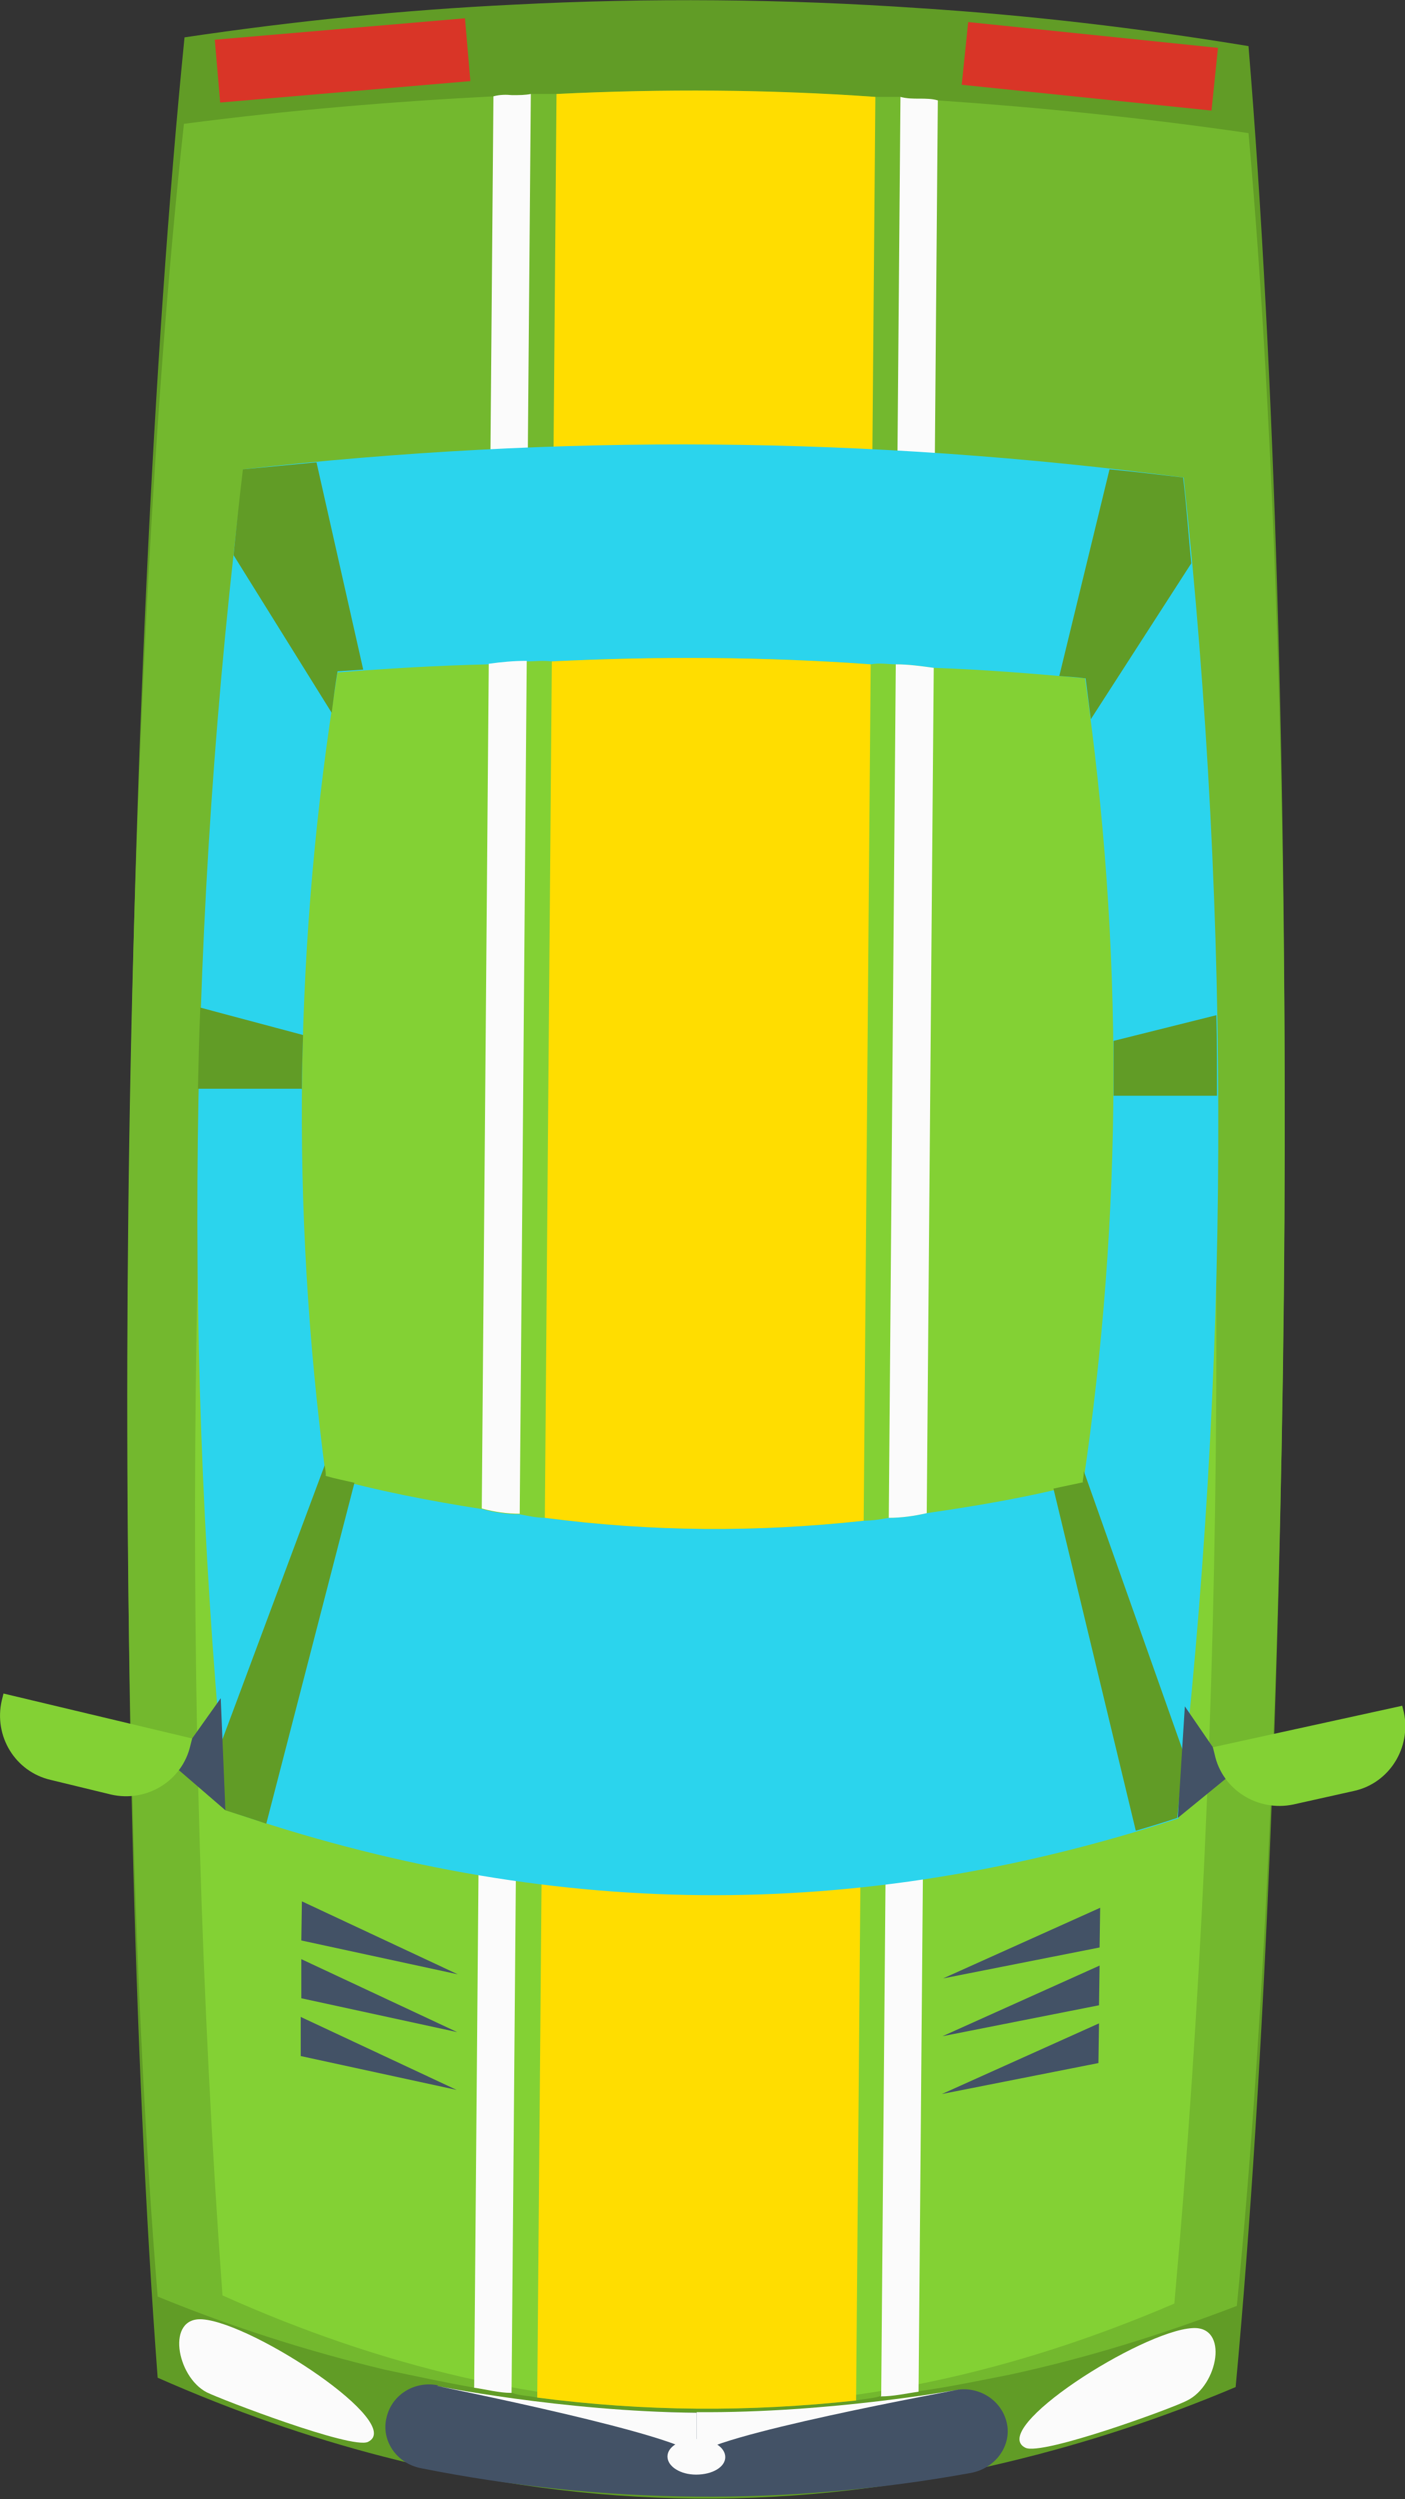 <?xml version="1.0" encoding="UTF-8"?>
<svg id="Ebene_1" xmlns="http://www.w3.org/2000/svg" version="1.1" viewBox="0 0 240.6 428.1">
  <rect x="0" y="0" width="240.6" height="428.1" fill="#333333" stroke="none"/>
  <!-- Generator: Adobe Illustrator 29.5.0, SVG Export Plug-In . SVG Version: 2.1.0 Build 137)  -->
  <defs>
    <style>
      .st0 {
        fill: #2bd4ed;
      }

      .st1 {
        fill: #83d134;
      }

      .st2 {
        fill: #73b82e;
      }

      .st3 {
        fill: #435266;
      }

      .st4 {
        fill: #fd0;
      }

      .st5 {
        fill: #fbfbfb;
      }

      .st6 {
        fill: #619c26;
      }

      .st7 {
        fill: #d93527;
      }
    </style>
  </defs>
  <path class="st6" d="M31.6,6.4C50.4,3.6,69.2,1.7,87.9.8c23.2-1.2,46.4-1,69.6.6,18.7,1.2,37.5,3.4,56.3,6.5,9.1,110.2,8,290.9-2.2,401-13,5.5-26,9.7-38.9,12.8-35.9,8.7-71.3,8.4-107.1-.9-12.8-3.3-25.7-7.8-38.6-13.5C18.7,297.1,20.6,116.4,31.6,6.4Z"/>
  <path class="st2" d="M31.6,21.2c17.6-2.3,35.4-3.8,53-4.7,1.1-.3,2.2-.3,3.2-.2,1.1,0,2.2,0,3.2-.2h4.3c18.1-.9,36.5-.7,54.6.5h4.3c1.1.3,2.2.3,3.2.3,1.1,0,2.2,0,3.2.3,17.5,1.2,35.4,3,53.2,5.6,9.1,101.4,8,271.3-2,372.2-13,5-26,9-39,11.8-5.1,1-10.3,2.1-15.4,2.8-2.2.3-4.3.8-6.5.8-1.4.5-3,.5-4.3.8-18.4,2-36.2,1.9-54.6-.5-1.3-.3-3-.3-4.3-.8-2.2,0-4.3-.6-6.5-.9-5.1-.9-10.2-2-15.4-3.1-12.9-3.1-25.9-7.2-38.8-12.5-8.3-101.1-6.6-271,4.5-372.2Z"/>
  <path class="st1" d="M41.6,81.9c54.2-8.1,107-7.7,161.1,1.4,8,100.1,7.4,211.3-1.6,311.3-55.2,23.7-108.2,23.2-163-1.4-7.3-100.1-6.1-211.3,3.6-311.3Z"/>
  <path class="st4" d="M92,410.7l3.3-394.6c18.1-.9,36.5-.8,54.6.5l-3.3,394.6c-18.4,2-36.2,1.9-54.6-.5Z"/>
  <path class="st5" d="M150.9,410.4l3.3-393.8c1.1.3,2.2.3,3.2.3,1.1,0,2.2,0,3.2.3l-3.3,392.5c-2.2.3-4.3.8-6.5.8Z"/>
  <path class="st5" d="M81.2,409l3.3-392.5c1.1-.3,2.2-.3,3.2-.2,1.1,0,2.2,0,3.2-.2l-3.3,393.8c-2.2,0-4.3-.6-6.5-.9Z"/>
  <path class="st0" d="M41.6,80.4c54.2-6.1,107-5.7,161.1,1.4,8.2,76.5,7.9,153.3-.9,229.7-55.1,18-108.2,17.5-163-1.4-7.5-76.5-6.6-153.3,2.9-229.7Z"/>
  <path class="st1" d="M57.8,115.2c8.6-.7,17.3-1.2,25.9-1.4,2.2-.3,4.3-.5,6.5-.5,1.4,0,2.7-.2,4.3,0,18.1-.9,36.5-.8,54.6.5,1.6-.3,3,0,4.3,0,2.2,0,4.3.3,6.5.6,8.6.3,17.3,1,25.9,1.8,6.6,45.7,6.5,91.9-.3,137.8-8.9,2.4-17.9,3.9-26.8,5.2-2.2.5-4.3.8-6.5.8-1.6.3-3,.5-4.3.5-18.4,2-36.2,1.9-54.6-.5-1.4,0-2.7-.3-4.3-.6-2.2,0-4.3-.3-6.5-.9-8.9-1.4-17.8-3.1-26.7-5.6-6.1-46-5.4-92.2,2-137.7Z"/>
  <path class="st4" d="M93.3,260l1.2-146.7c18.1-.9,36.5-.8,54.6.5l-1.2,146.7c-18.4,2-36.2,1.9-54.6-.5Z"/>
  <path class="st5" d="M152.2,259.9l1.2-146.1c2.2,0,4.3.3,6.5.6l-1.2,144.8c-2.2.5-4.3.8-6.5.8Z"/>
  <path class="st5" d="M82.5,258.5l1.2-144.8c2.2-.3,4.3-.5,6.5-.5l-1.2,146.1c-2.2,0-4.3-.3-6.5-.9Z"/>
  <g>
    <path class="st6" d="M185.5,253.9c-1.7.4-3.4.7-5.1,1.1l14.1,58.6c2.4-.7,4.7-1.4,7.1-2.2.4-3.7.7-7.4,1.1-11.1l-17.1-48.3c0,.6-.1,1.2-.2,1.8Z"/>
    <path class="st6" d="M190.7,187.7h17.7c0-4.5,0-9.1-.1-13.8l-17.6,4.4c0,3.1,0,6.2,0,9.3Z"/>
    <path class="st6" d="M55.8,252.8c0-.6-.1-1.2-.2-1.8l-17.9,48c.3,3.7.6,7.4.9,11.1,2.4.8,4.7,1.5,7,2.3l15.1-58.4c-1.7-.4-3.3-.7-5-1.2Z"/>
    <path class="st6" d="M57.7,115c1.5-.1,3-.2,4.5-.3l-8-35.5c-4.2.4-8.4.8-12.6,1.2-.6,4.9-1.1,9.8-1.6,14.7l16.8,27c.3-2.4.6-4.7,1-7.1Z"/>
    <path class="st6" d="M185.9,116.1c.3,2.4.6,4.7.9,7.1l17.2-26.7c-.5-4.9-.8-9.8-1.4-14.7-4.2-.5-8.4-1-12.6-1.4l-8.6,35.4c1.5.1,3,.2,4.5.4Z"/>
    <path class="st6" d="M51.7,186.6c0-3.1.1-6.2.2-9.3l-17.6-4.7c-.2,4.6-.3,9.3-.4,13.9h17.7Z"/>
  </g>
  <polygon class="st3" points="38.6 310.1 30.6 303.2 32.9 297.8 37.8 290.9 38.6 310.1"/>
  <path class="st1" d="M.6,290.1l32.3,7.7-.3,1.2c-1.4,6.1-7.5,9.8-13.6,8.4l-10.3-2.5c-6.1-1.4-9.8-7.5-8.4-13.6l.3-1.2Z"/>
  <polygon class="st3" points="201.7 311.4 209.9 304.7 207.7 299.3 202.9 292.3 201.7 311.4"/>
  <path class="st1" d="M240.1,292.2l-32.4,7.1.3,1.2c1.3,6.1,7.4,9.9,13.5,8.6l10.3-2.3c6.1-1.3,9.9-7.4,8.6-13.5l-.3-1.2Z"/>
  <path class="st5" d="M203.3,411.2c5.3-2.6,7.2-12.8.9-12.4-8.8.5-35.1,17.3-28.6,20.5,2.8,1.4,25.3-6.8,27.7-8.1Z"/>
  <path class="st5" d="M35.4,409.8c-5.2-2.7-7-13-.7-12.5,8.8.7,34.8,17.9,28.3,21-2.8,1.3-25.2-7.3-27.6-8.5Z"/>
  <path class="st3" d="M74.9,408.7c29.3,5.9,59.4,6.1,88.8.7,3.9-.7,7.8,1.7,8.7,5.6h0c.9,3.9-1.9,7.8-6.1,8.6-31.2,5.7-63.2,5.4-94.2-.8-4.2-.8-6.9-4.8-5.9-8.7h0c.9-3.9,4.8-6.3,8.8-5.5Z"/>
  <path class="st5" d="M114.3,420.8c0-1.7,2.2-3,5-3,2.7,0,4.9,1.4,4.9,3.1,0,1.7-2.2,3-5,3-2.7,0-4.9-1.4-4.9-3.1Z"/>
  <path class="st5" d="M119.2,420.8c.8-3.4,45.2-11.5,45.2-11.5,0,0-22.2,4.1-45.1,3.9,0,2.9,0,7.6,0,7.6Z"/>
  <path class="st5" d="M119.2,420.8c-.7-3.4-45-12.2-45-12.2,0,0,22.1,4.5,45.1,4.7,0,2.9,0,7.6,0,7.6Z"/>
  <polygon class="st3" points="188.3 333.6 188.4 326.8 161.5 338.9 188.3 333.6"/>
  <polygon class="st3" points="188.2 343.5 188.3 336.7 161.4 348.8 188.2 343.5"/>
  <polygon class="st3" points="188.1 353.4 188.2 346.6 161.3 358.7 188.1 353.4"/>
  <polygon class="st3" points="51.6 332.4 51.7 325.7 78.4 338.2 51.6 332.4"/>
  <polygon class="st3" points="51.6 342.3 51.6 335.6 78.3 348.1 51.6 342.3"/>
  <polygon class="st3" points="51.5 352.2 51.5 345.5 78.2 358 51.5 352.2"/>
  <rect class="st7" x="181.3" y="-10.1" width="10.8" height="43" transform="translate(156.1 195.9) rotate(-84.1)"/>
  <rect class="st7" x="37.2" y="4.9" width="43" height="10.8" transform="translate(-.7 5.1) rotate(-4.9)"/>
</svg>